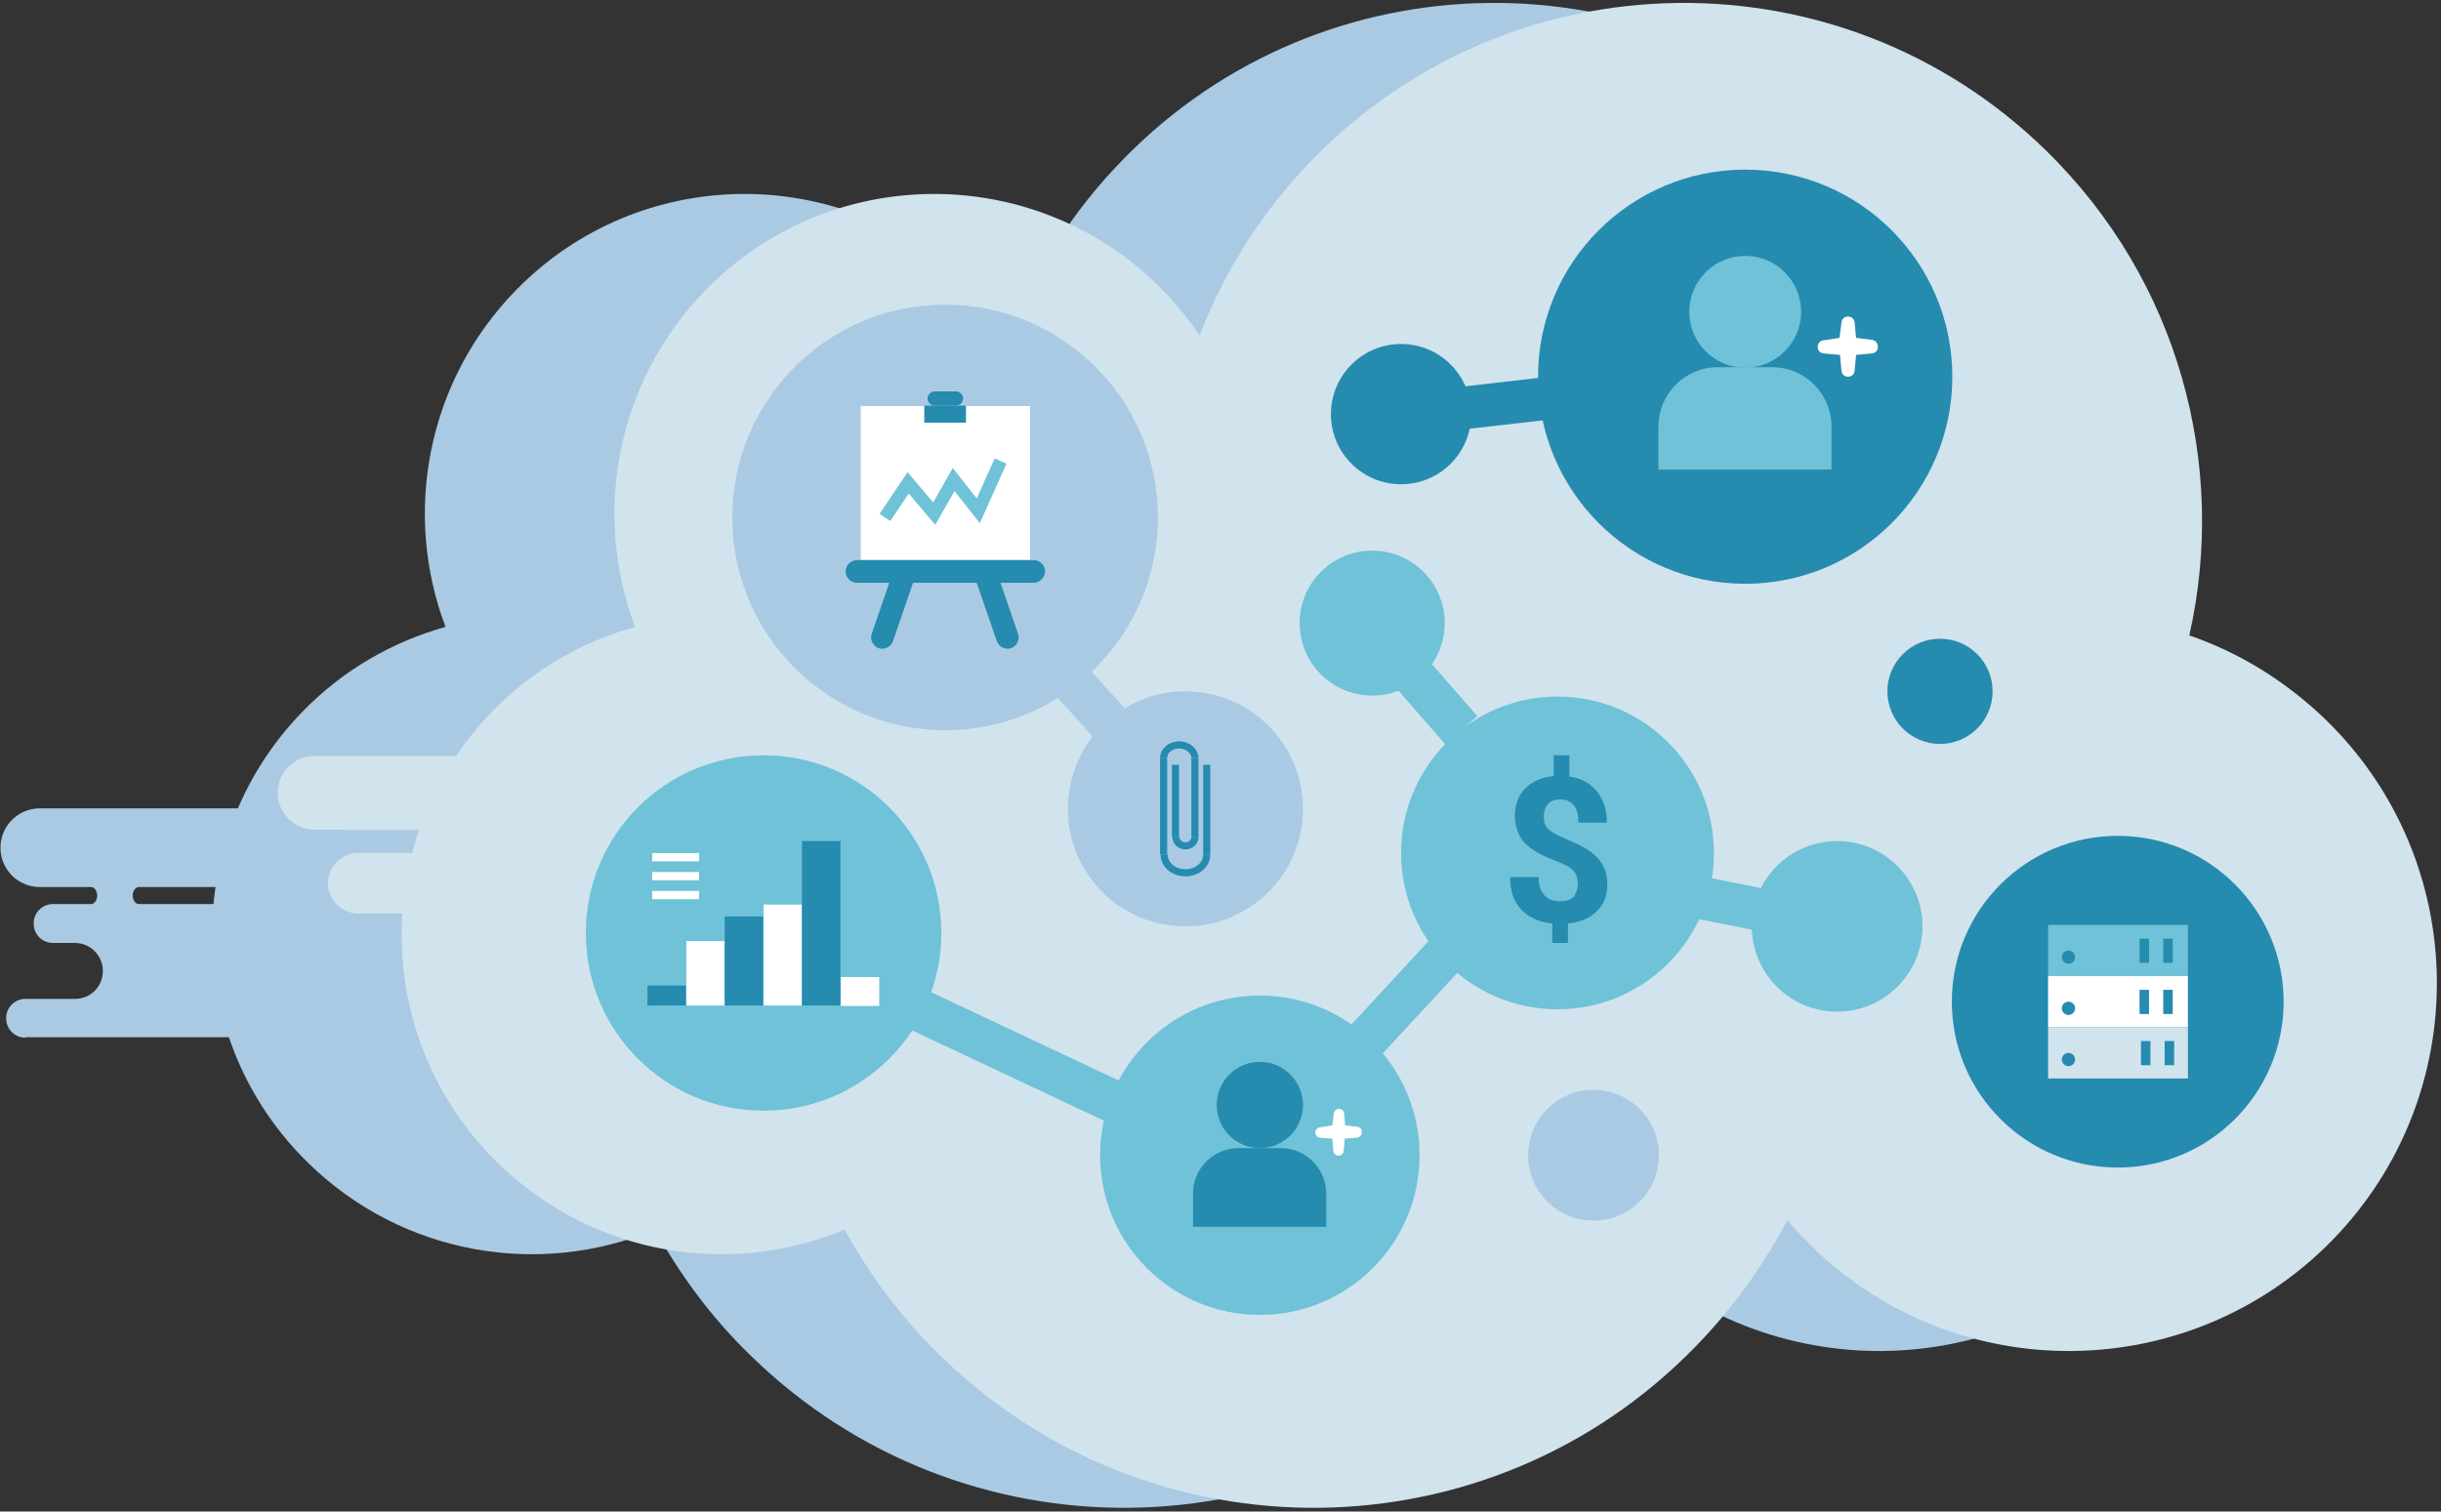 <?xml version="1.0" encoding="UTF-8" standalone="no"?>
<svg width="515px" height="319px" viewBox="0 0 515 319" version="1.1" xmlns="http://www.w3.org/2000/svg" xmlns:xlink="http://www.w3.org/1999/xlink">
    <rect x="0" y="0" width="515" height="319" fill="#333333" stroke="none"/>
    <!-- Generator: Sketch 3.8.2 (29753) - http://www.bohemiancoding.com/sketch -->
    <title>Layer_1</title>
    <desc>Created with Sketch.</desc>
    <defs></defs>
    <g id="Page-1" stroke="none" stroke-width="1" fill="none" fill-rule="evenodd">
        <g id="Identi_Wireframe" transform="translate(-790, -3215)">
            <g id="Services" transform="translate(0, 1372)">
                <g id="Data" transform="translate(0, 1724)">
                    <g id="6" transform="translate(790, 119)">
                        <g id="Layer_1">
                            <path d="M5.4,219 C3.1,219 1.3,217.2 1.3,214.9 C1.3,212.6 3.1,210.8 5.4,210.8 L15.9,210.8 C19.1,210.8 21.7,208.2 21.7,204.9 C21.7,201.7 19.1,199 15.8,199 L11.2,199 C8.9,199 7.1,197.2 7.1,194.9 C7.1,192.6 8.9,190.8 11.2,190.8 L19.2,190.8 C19.9,190.8 20.5,190 20.5,189 C20.5,188 19.9,187.2 19.2,187.2 L10.3,187.2 L8.4,187.2 C3.8,187.2 0.1,183.5 0.1,178.9 C0.1,174.3 3.8,170.6 8.4,170.6 L61,170.6 C65.6,170.6 69.3,174.3 69.3,178.9 C69.3,183.5 65.6,187.2 61,187.2 L58.2,187.2 L29.3,187.2 C28.6,187.2 28,188 28,189 C28,190 28.6,190.8 29.3,190.8 L48.5,190.8 C49.1,190.7 49.7,190.7 50.3,190.7 C58.1,190.7 64.4,197 64.4,204.8 C64.4,212.6 58.1,218.9 50.3,218.9 L5.4,218.9 L5.4,219 Z" id="Shape" fill="#AACAE3"></path>
                            <path d="M450.7,151.9 C442.2,143.7 432.4,137.7 421.9,134.1 C430,98.3 419.8,59.2 391.6,31.7 C348.4,-10.5 279.1,-9.6 237,33.6 C226.2,44.6 218.3,57.3 213.1,70.8 C210.5,67 207.6,63.4 204.2,60.1 C177.5,34.1 134.8,34.6 108.8,61.3 C89.9,80.7 85,108.6 94,132.3 C82.9,135.4 72.5,141.3 63.9,150.1 C37.9,176.8 38.4,219.5 65.1,245.5 C85.1,265 114,269.6 138.2,259.5 C143.5,269.1 150.2,278.2 158.5,286.2 C203,329.6 274.3,328.8 317.7,284.2 C325.6,276.1 332.1,267 337.1,257.5 C338.7,259.4 340.4,261.2 342.2,263 C372.9,293 422.1,292.4 452.1,261.7 C482,231 481.4,181.8 450.7,151.9 L450.7,151.9 Z" id="Shape" fill="#AACAE3"></path>
                            <path d="M490.7,151.9 C482.2,143.7 472.4,137.7 461.9,134.1 C470,98.3 459.8,59.2 431.6,31.7 C388.4,-10.5 319.1,-9.6 277,33.6 C266.2,44.6 258.3,57.3 253.1,70.8 C250.5,67 247.6,63.4 244.2,60.1 C217.5,34.1 174.8,34.6 148.8,61.3 C129.9,80.7 125,108.6 134,132.3 C122.9,135.4 112.5,141.3 103.9,150.1 C77.9,176.8 78.4,219.5 105.1,245.5 C125.1,265 154,269.6 178.2,259.5 C183.5,269.1 190.2,278.2 198.5,286.2 C243,329.6 314.3,328.8 357.7,284.2 C365.6,276.1 372.1,267 377.1,257.5 C378.7,259.4 380.4,261.2 382.2,263 C412.9,293 462.1,292.4 492.1,261.7 C522,231 521.4,181.8 490.7,151.9 L490.7,151.9 Z" id="Shape" fill="#D1E3ED"></path>
                            <g id="Group" transform="translate(324, 35)">
                                <circle id="Oval" fill="#258BAF" cx="44.2" cy="44.5" r="43.7"></circle>
                                <circle id="Oval" fill="#6FC2D8" cx="44.2" cy="30.8" r="11.8"></circle>
                                <path d="M25.9,64.1 L25.9,55 C25.9,48.1 31.5,42.5 38.4,42.5 L49.9,42.5 C56.8,42.5 62.4,48.1 62.4,55 L62.4,64.1 L25.9,64.1 L25.9,64.1 Z" id="Shape" fill="#6FC2D8"></path>
                                <path d="M70.8,36.7 L67.6,36.3 L67.3,33.2 C67.3,32.4 66.7,31.8 65.9,31.8 C65.1,31.8 64.5,32.4 64.5,33.2 L64.1,36.3 L60.9,36.8 C60.1,36.8 59.5,37.4 59.5,38.2 C59.5,39 60.1,39.6 60.9,39.6 L64.2,39.9 L64.5,43.1 C64.5,43.9 65.1,44.5 65.9,44.5 C66.7,44.5 67.3,43.9 67.3,43.1 L67.6,39.9 L70.8,39.6 C71.6,39.6 72.2,39 72.2,38.2 C72.2,37.4 71.6,36.7 70.8,36.7 L70.8,36.7 Z" id="Shape" fill="#FFFFFF"></path>
                            </g>
                            <circle id="Oval" fill="#6FC2D8" cx="265.8" cy="243.8" r="33.7"></circle>
                            <circle id="Oval" fill="#258BAF" cx="265.8" cy="233.2" r="9.1"></circle>
                            <path d="M251.7,258.9 L251.7,251.9 C251.7,246.6 256,242.3 261.3,242.3 L270.2,242.3 C275.5,242.3 279.8,246.6 279.8,251.9 L279.8,258.9 L251.7,258.9 L251.7,258.9 Z" id="Shape" fill="#258BAF"></path>
                            <path d="M286.3,237.8 L283.8,237.5 L283.6,235.1 C283.6,234.5 283.1,234 282.5,234 C281.9,234 281.4,234.5 281.4,235.1 L281.1,237.5 L278.6,237.9 C278,237.9 277.5,238.4 277.5,239 C277.5,239.6 278,240.1 278.6,240.1 L281.1,240.3 L281.3,242.8 C281.3,243.4 281.8,243.9 282.4,243.9 C283,243.9 283.5,243.4 283.5,242.8 L283.7,240.3 L286.2,240.1 C286.8,240.1 287.3,239.6 287.3,239 C287.4,238.3 286.9,237.8 286.3,237.8 L286.3,237.8 Z" id="Shape" fill="#FFFFFF"></path>
                            <g id="Group" transform="translate(123, 159)">
                                <circle id="Oval" fill="#6FC2D8" cx="38.1" cy="37.9" r="37.5"></circle>
                                <rect id="Rectangle-path" fill="#FFFFFF" x="21.8" y="39.6" width="8.1" height="13.6"></rect>
                                <rect id="Rectangle-path" fill="#FFFFFF" x="38.1" y="31.9" width="8.1" height="21.3"></rect>
                                <rect id="Rectangle-path" fill="#FFFFFF" x="54.4" y="47.2" width="8.1" height="6.1"></rect>
                                <rect id="Rectangle-path" fill="#258BAF" x="29.9" y="34.4" width="8.1" height="18.8"></rect>
                                <rect id="Rectangle-path" fill="#258BAF" x="13.6" y="49" width="8.1" height="4.2"></rect>
                                <rect id="Rectangle-path" fill="#258BAF" x="46.2" y="18.5" width="8.1" height="34.7"></rect>
                                <path d="M14.6,21.9 L24.5,21.9" id="Shape" stroke="#FFFFFF" stroke-width="1.74"></path>
                                <path d="M14.6,25.9 L24.5,25.9" id="Shape" stroke="#FFFFFF" stroke-width="1.74"></path>
                                <path d="M14.6,29.9 L24.5,29.9" id="Shape" stroke="#FFFFFF" stroke-width="1.74"></path>
                            </g>
                            <g id="Group" transform="translate(154, 64)">
                                <circle id="Oval" fill="#AACAE3" cx="45.4" cy="45.2" r="44.9"></circle>
                                <rect id="Rectangle-path" fill="#FFFFFF" x="27.6" y="21.7" width="35.7" height="32.5"></rect>
                                <path d="M64.1,59 L26.8,59 C25.5,59 24.4,57.9 24.4,56.6 L24.4,56.6 C24.4,55.3 25.5,54.2 26.8,54.2 L64.1,54.2 C65.4,54.2 66.5,55.3 66.5,56.6 L66.5,56.6 C66.4,57.9 65.4,59 64.1,59 L64.1,59 Z" id="Shape" fill="#258BAF"></path>
                                <path d="M38.7,58.8 L34.4,71.3 C34,72.5 32.6,73.2 31.4,72.8 L31.4,72.8 C30.2,72.4 29.5,71 29.9,69.8 L34.2,57.3 C34.6,56.1 36,55.4 37.2,55.8 L37.2,55.8 C38.5,56.2 39.2,57.5 38.7,58.8 L38.7,58.8 Z" id="Shape" fill="#258BAF"></path>
                                <path d="M52,58.8 L56.3,71.3 C56.7,72.5 58.1,73.2 59.3,72.8 L59.3,72.8 C60.5,72.4 61.2,71 60.8,69.8 L56.5,57.3 C56.1,56.1 54.7,55.4 53.5,55.8 L53.5,55.8 C52.3,56.2 51.6,57.5 52,58.8 L52,58.8 Z" id="Shape" fill="#258BAF"></path>
                                <path d="M47.7,21.6 L43.2,21.6 C42.4,21.6 41.7,20.9 41.7,20.1 L41.7,20.1 C41.7,19.3 42.4,18.6 43.2,18.6 L47.7,18.6 C48.5,18.6 49.2,19.3 49.2,20.1 L49.2,20.1 C49.2,20.9 48.5,21.6 47.7,21.6 L47.7,21.6 Z" id="Shape" fill="#258BAF"></path>
                                <rect id="Rectangle-path" fill="#258BAF" x="41" y="21.6" width="8.8" height="3.6"></rect>
                                <polyline id="Shape" stroke="#6FC2D8" stroke-width="2.723" points="32.7 45.2 37.6 37.9 43.1 44.4 47.2 37.2 52.4 43.8 57.1 33.3"></polyline>
                            </g>
                            <g id="Group" transform="translate(295, 147)">
                                <circle id="Oval" fill="#6FC2D8" cx="33.6" cy="33" r="33"></circle>
                                <path d="M37.9,39.5 C37.9,38.4 37.6,37.5 37,36.8 C36.4,36.1 35.3,35.5 33.8,34.9 C32.3,34.3 31,33.8 29.9,33.2 C28.8,32.6 27.9,32 27.1,31.3 C26.3,30.6 25.7,29.7 25.3,28.7 C24.9,27.7 24.6,26.5 24.6,25.2 C24.6,22.9 25.3,20.9 26.8,19.4 C28.3,17.9 30.3,17 32.8,16.8 L32.8,12.4 L36.1,12.4 L36.1,16.9 C38.6,17.2 40.5,18.3 41.9,20 C43.3,21.7 44,23.9 44,26.6 L38,26.6 C38,24.9 37.7,23.7 37,22.9 C36.3,22.1 35.4,21.7 34.2,21.7 C33.1,21.7 32.2,22 31.6,22.7 C31,23.3 30.7,24.2 30.7,25.4 C30.7,26.5 31,27.3 31.6,27.9 C32.2,28.5 33.3,29.2 35,29.9 C36.7,30.6 38,31.2 39.1,31.8 C40.2,32.4 41.1,33.1 41.8,33.8 C42.5,34.5 43.1,35.4 43.5,36.3 C43.9,37.2 44.1,38.4 44.1,39.6 C44.1,42 43.4,43.9 41.9,45.3 C40.4,46.8 38.4,47.6 35.8,47.9 L35.8,52 L32.5,52 L32.5,47.9 C29.7,47.6 27.5,46.6 25.9,44.9 C24.3,43.2 23.6,40.9 23.6,38.1 L29.6,38.1 C29.6,39.7 30,41 30.8,41.9 C31.6,42.8 32.7,43.2 34.2,43.2 C35.4,43.2 36.4,42.9 37.1,42.2 C37.5,41.5 37.9,40.6 37.9,39.5 L37.9,39.5 Z" id="Shape" fill="#258BAF"></path>
                            </g>
                            <path d="M72.9,175.1 L66.4,175.1 C62.1,175.1 58.6,171.6 58.6,167.3 C58.6,163 62.1,159.5 66.4,159.5 L69.2,159.5 L82.2,159.5 L112.7,159.6 C112.7,159.6 114,162.8 114.6,167.1 C115.2,171.4 115.4,173.8 115.5,175.2 L82.9,175.2 L72.9,175.2 L72.9,175.1 Z" id="Shape" fill="#D1E3ED"></path>
                            <path d="M80.9,192.8 L75.6,192.8 C72.1,192.8 69.2,189.9 69.2,186.4 C69.2,182.9 72.1,180 75.6,180 L77.9,180 L88.5,180 L113.3,180.1 C113.3,180.1 114.4,182.7 114.8,186.2 C115.3,189.7 115.4,191.7 115.5,192.8 L89,192.8 L80.9,192.8 L80.9,192.8 Z" id="Shape" fill="#D1E3ED"></path>
                            <circle id="Oval" fill="#258BAF" cx="295.6" cy="87.4" r="14.8"></circle>
                            <circle id="Oval" fill="#258BAF" cx="409.3" cy="145.9" r="11.1"></circle>
                            <circle id="Oval" fill="#6FC2D8" cx="387.6" cy="195.5" r="18"></circle>
                            <circle id="Oval" fill="#6FC2D8" cx="289.5" cy="131.5" r="15.3"></circle>
                            <circle id="Oval" fill="#AACAE3" cx="250.1" cy="170.7" r="24.8"></circle>
                            <circle id="Oval" fill="#AACAE3" cx="336.2" cy="243.8" r="13.8"></circle>
                            <g id="Group" transform="translate(245, 157)" stroke="#258BAF" stroke-width="1.5">
                                <path d="M9.6,4.4 L9.6,23.3" id="Shape"></path>
                                <path d="M9.6,23.3 C9.6,25.5 7.6,27.2 5.1,27.2 C2.6,27.2 0.6,25.5 0.6,23.3" id="Shape"></path>
                                <path d="M7.1,19.7 C7.1,20.7 6.2,21.5 5.1,21.5 C4,21.5 3.1,20.7 3.1,19.7" id="Shape"></path>
                                <path d="M0.5,3 L0.5,23.3" id="Shape"></path>
                                <path d="M3,4.4 L3,19.7" id="Shape"></path>
                                <path d="M7.1,19.7 L7.1,3" id="Shape"></path>
                                <path d="M0.5,3 C0.5,1.4 2,0.2 3.8,0.2 C5.6,0.2 7.1,1.5 7.1,3" id="Shape"></path>
                            </g>
                            <circle id="Oval" fill="#258BAF" cx="446.8" cy="211.4" r="35"></circle>
                            <rect id="Rectangle-path" fill="#6FC2D8" x="432.1" y="195.2" width="29.5" height="10.8"></rect>
                            <rect id="Rectangle-path" fill="#FFFFFF" x="432.1" y="206" width="29.5" height="10.8"></rect>
                            <rect id="Rectangle-path" fill="#D1E3ED" x="432.1" y="216.8" width="29.5" height="10.8"></rect>
                            <circle id="Oval" fill="#258BAF" cx="436.4" cy="202" r="1.4"></circle>
                            <circle id="Oval" fill="#258BAF" cx="436.4" cy="212.8" r="1.4"></circle>
                            <circle id="Oval" fill="#258BAF" cx="436.4" cy="223.6" r="1.4"></circle>
                            <path d="M452.4,198.1 L452.4,203.2" id="Shape" stroke="#258BAF" stroke-width="2"></path>
                            <path d="M457.4,198.1 L457.4,203.2" id="Shape" stroke="#258BAF" stroke-width="2"></path>
                            <path d="M452.4,208.9 L452.4,214" id="Shape" stroke="#258BAF" stroke-width="2"></path>
                            <path d="M457.4,208.9 L457.4,214" id="Shape" stroke="#258BAF" stroke-width="2"></path>
                            <path d="M452.7,219.7 L452.7,224.8" id="Shape" stroke="#258BAF" stroke-width="2"></path>
                            <path d="M457.7,219.7 L457.7,224.8" id="Shape" stroke="#258BAF" stroke-width="2"></path>
                            <path d="M325.3,84.2 L306.1,86.4" id="Shape" stroke="#258BAF" stroke-width="9"></path>
                            <path d="M375.5,192.8 L356.5,189" id="Shape" stroke="#6FC2D8" stroke-width="9"></path>
                            <path d="M225.2,142.8 L235.4,154.1" id="Shape" stroke="#AACAE3" stroke-width="9"></path>
                            <path d="M305.6,200.7 L285.7,222.2" id="Shape" stroke="#6FC2D8" stroke-width="9"></path>
                            <path d="M192.7,212.6 L235.6,232.8" id="Shape" stroke="#6FC2D8" stroke-width="9"></path>
                            <path d="M308.3,154.1 L296.6,140.7" id="Shape" stroke="#6FC2D8" stroke-width="9"></path>
                        </g>
                    </g>
                </g>
            </g>
        </g>
    </g>
</svg>